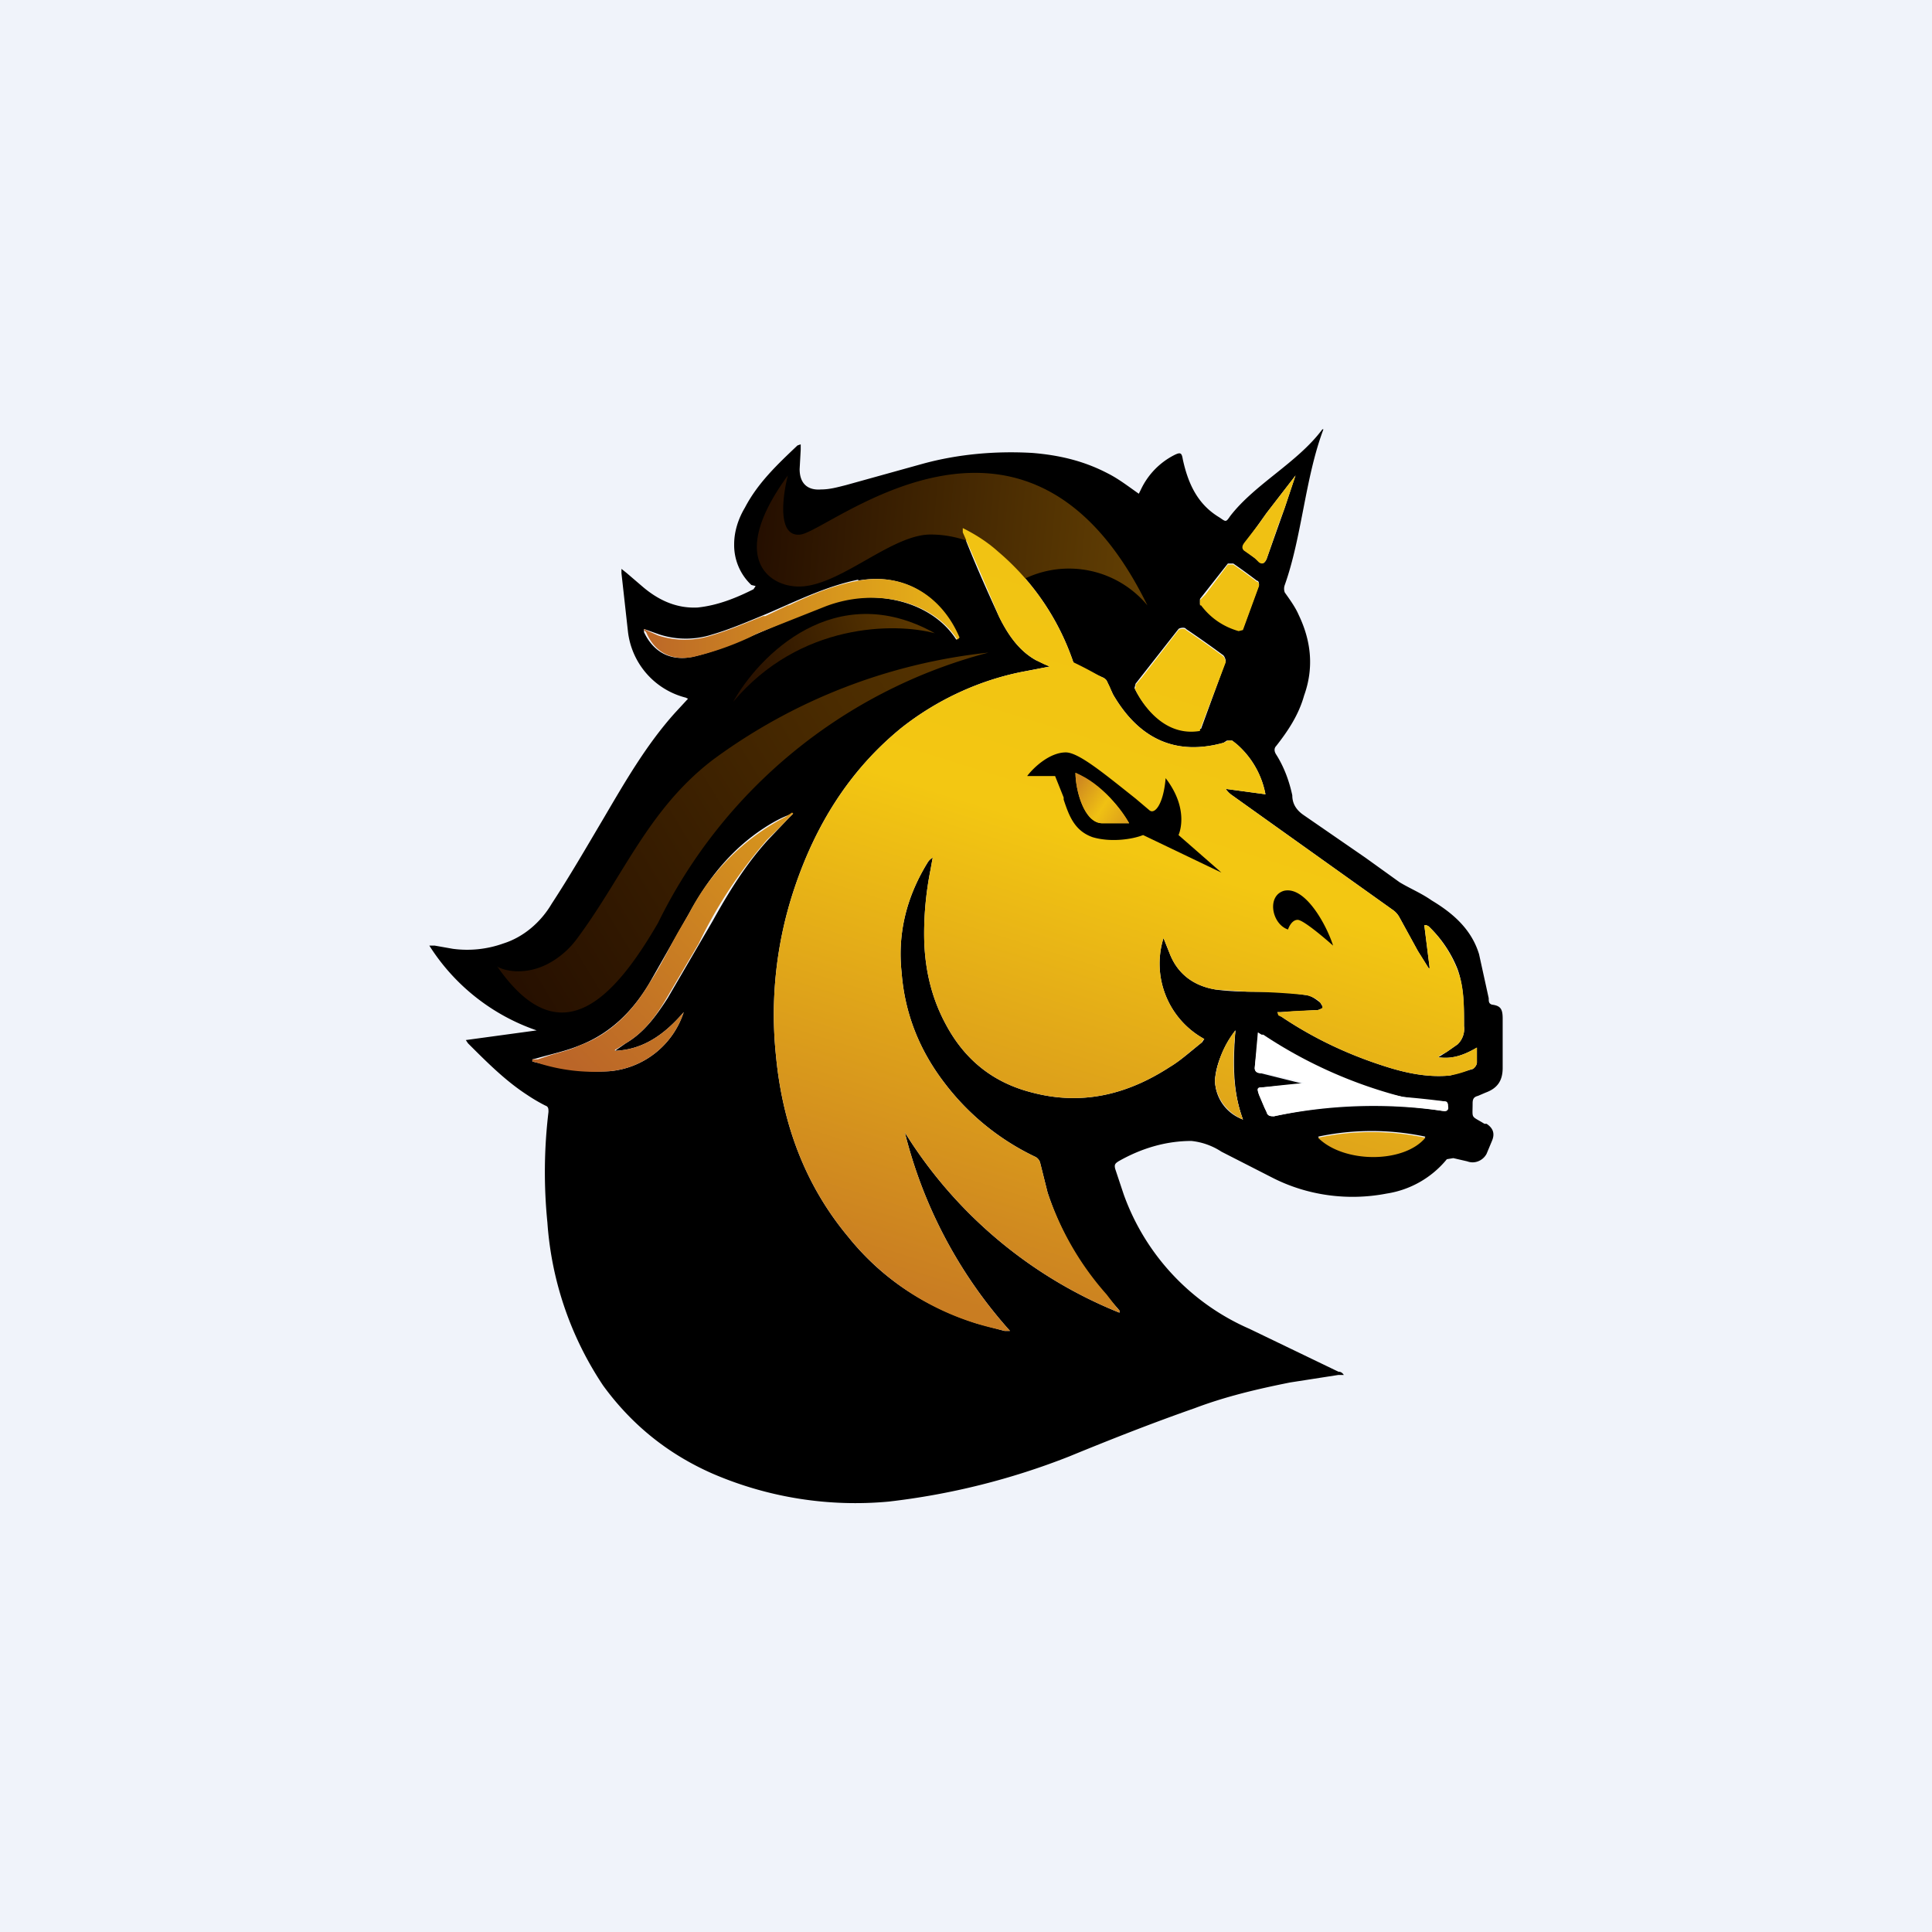 <!-- by TradingView --><svg width="18" height="18" viewBox="0 0 18 18" xmlns="http://www.w3.org/2000/svg"><path fill="#F0F3FA" d="M0 0h18v18H0z"/><path d="M12.33 4c-.17.45-.2 1-.36 1.45a.1.1 0 0 0 0 .07c.05.07.1.14.13.21.12.25.14.5.05.75-.05.18-.15.33-.26.47-.02.02-.02.05 0 .08.07.11.12.24.15.38 0 .07.03.13.1.18l.58.4.32.23c.1.06.2.1.3.17.2.12.37.27.44.5l.09.41c0 .03 0 .05.03.06.08.01.1.04.1.13v.46c0 .12-.05.19-.16.23l-.07.03c-.04.01-.05.03-.05.07 0 .15-.02.11.11.19h.02c.06.04.08.09.05.16l-.05.12a.15.15 0 0 1-.08.07.14.14 0 0 1-.1 0l-.13-.03-.06.01a.9.9 0 0 1-.56.32c-.36.07-.74.02-1.07-.15l-.47-.24a.63.63 0 0 0-.28-.1c-.24 0-.47.07-.68.19-.03.02-.04.03-.03.07l.08.24a2.16 2.16 0 0 0 1.17 1.25l.83.4c.01 0 .03 0 .05.03h-.05l-.45.07c-.3.06-.6.13-.89.24-.4.14-.78.29-1.17.45a6.66 6.66 0 0 1-1.68.42 3.36 3.36 0 0 1-1.64-.26c-.41-.18-.75-.45-1.02-.82a3.12 3.12 0 0 1-.52-1.52 4.7 4.7 0 0 1 .01-1.03c0-.03 0-.05-.03-.06a1.6 1.6 0 0 1-.17-.1c-.2-.13-.37-.3-.55-.48l-.02-.03L5 9.6a1.92 1.92 0 0 1-1-.79h.05l.17.03a1 1 0 0 0 .47-.05c.19-.06.35-.2.45-.37.17-.26.32-.52.48-.79.2-.34.4-.69.67-.99l.12-.13-.02-.01a.72.72 0 0 1-.54-.62l-.06-.54v-.04l.05.04.14.12c.15.13.32.21.52.2.19-.02.36-.09.52-.17l.02-.03L7 5.45a.51.51 0 0 1-.16-.38c0-.12.04-.24.1-.34.12-.23.3-.4.49-.58l.03-.01v.05l-.01.18c0 .14.08.2.2.19.08 0 .15-.02.23-.04l.72-.2c.33-.09.68-.12 1.02-.1.24.02.47.07.7.19.1.05.19.12.29.19l.02-.04a.69.69 0 0 1 .31-.32c.06-.03.07-.02.08.04.05.23.14.42.34.54.06.04.06.05.1-.01.23-.3.63-.5.86-.81Zm-.8 2.94-.05-.04h-.05l-.03.02c-.43.12-.78-.02-1.03-.45l-.06-.13a.09.09 0 0 0-.04-.03l-.22-.1a.12.12 0 0 1-.05-.04 2.33 2.33 0 0 0-.7-1.03c-.1-.09-.21-.16-.33-.22v.04c.1.26.22.53.34.79.08.16.18.31.34.4l.13.06-.26.05c-.4.08-.79.26-1.12.52-.48.39-.8.9-1 1.5a3.7 3.7 0 0 0-.17 1.56c.06.63.27 1.2.67 1.68.32.4.73.66 1.2.81l.26.07h.05a4.33 4.33 0 0 1-.98-1.85 4.2 4.2 0 0 0 2 1.68v-.02l-.13-.15a2.73 2.73 0 0 1-.54-.95l-.07-.28a.09.09 0 0 0-.04-.05 2.3 2.3 0 0 1-.85-.69c-.23-.3-.37-.64-.4-1.03-.04-.37.05-.71.24-1.02a.13.13 0 0 1 .05-.05l-.02.11c-.04.2-.06.4-.06.6 0 .3.06.58.2.84.18.34.45.55.81.64.46.12.88.02 1.28-.24.1-.06.2-.15.3-.23l.02-.03a.8.8 0 0 1-.38-.94l.06.15c.08.2.24.3.43.33.15.02.3.02.46.02.12 0 .25.01.37.03.05 0 .1.04.14.07l.03.05-.05.02-.35.02h-.03l.05.05c.3.2.62.35.97.46.19.06.39.1.59.08l.21-.06c.02-.01.04-.04.04-.06v-.14c-.12.07-.23.11-.36.09l.08-.05.1-.07a.2.2 0 0 0 .06-.17c0-.18 0-.36-.06-.53a1.12 1.12 0 0 0-.27-.4l-.02-.01h-.02l.05.4h-.01l-.1-.16-.17-.31a.2.2 0 0 0-.06-.07l-1.5-1.07a.22.22 0 0 1-.06-.06l.37.05a.82.82 0 0 0-.26-.46Zm-6.4 2.99c.18.04.37.06.55.05a.8.8 0 0 0 .69-.55c-.18.21-.38.35-.64.36l.1-.07c.17-.1.28-.25.39-.42l.42-.72c.15-.27.31-.53.52-.76l.19-.2.04-.04c-.07.02-.13.05-.2.09-.34.2-.58.49-.77.84l-.37.65c-.16.27-.37.47-.65.58-.12.05-.26.08-.4.12l-.04.01v.02l.17.04Zm6.56.02c0 .04.03.04.06.05l.4.1h-.03l-.35.03c-.06 0-.06.01-.04.07l.07.16c.01.04.04.04.07.04a4.54 4.54 0 0 1 1.57-.05c.05 0 .06-.01.05-.05 0-.04-.03-.03-.05-.04a2.6 2.6 0 0 1-.97-.23c-.25-.1-.48-.23-.7-.38l-.05-.03c0 .12-.02.22-.03.33ZM8 5.4c-.3.06-.58.2-.86.32-.17.07-.33.14-.5.19a.8.8 0 0 1-.5 0L6 5.86v.03c.09.19.25.27.45.23.18-.04.35-.11.52-.18l.7-.3c.48-.17 1.01-.04 1.24.32l.02-.02c-.16-.38-.5-.61-.94-.53Zm3.19.23c.09.12.21.2.35.24l.04-.01.15-.41c0-.01 0-.04-.02-.04a5.84 5.84 0 0 0-.22-.16h-.05l-.26.33v.05Zm0 1.16.23-.63c0-.01-.01-.05-.03-.06a9.46 9.46 0 0 0-.34-.24c-.01-.02-.06-.01-.07 0l-.4.51-.01.04s.2.46.61.38Zm2.09 3.8a2.4 2.4 0 0 0-1 0c.24.24.8.24 1 0ZM11.8 4.78l-.2.28c-.03.03-.03.05 0 .07l.13.1c.03.03.05.02.07-.02l.17-.48.1-.3-.27.35Zm-.48 5.28c0 .15.1.3.26.37-.1-.27-.1-.55-.07-.83a.91.91 0 0 0-.19.46Z"/><path d="M7.46 4.98c-.22.03-.17-.35-.12-.55-.54.74-.2 1 .04 1.03.39.06.9-.48 1.29-.48.44 0 .76.29.86.42a.95.95 0 0 1 1.16.24c-1.12-2.29-2.95-.7-3.23-.66Z" fill="url(#acfchohwj)"/><path d="M4.63 9c.6.87 1.11.27 1.5-.4a4.77 4.77 0 0 1 3.08-2.52 5.26 5.26 0 0 0-2.57 1c-.6.46-.83 1.08-1.26 1.66a.8.8 0 0 1-.24.22c-.2.12-.4.1-.5.05Z" fill="url(#bcfchohwj)"/><path d="M5.68 9.98A1.72 1.72 0 0 1 5 9.9l-.04-.01v-.02h.05l.12-.04c.1-.03.19-.05.27-.09.28-.1.49-.31.65-.58.1-.15.18-.32.27-.48l.1-.17a2.08 2.08 0 0 1 .9-.9l.06-.04.01.01-.04.04a6.36 6.36 0 0 1-.2.2 4.3 4.3 0 0 0-.64.97l-.3.51c-.1.17-.21.32-.38.42l-.08.05-.02.01v.01c.26-.01.46-.15.64-.36a.8.8 0 0 1-.69.55Z" fill="url(#ccfchohwj)"/><path d="M7.35 5.64c.21-.1.42-.19.65-.23.43-.08.78.15.94.53l-.02.02c-.23-.36-.76-.49-1.23-.31l-.63.25-.08.04a2.7 2.7 0 0 1-.52.18c-.2.04-.36-.04-.44-.23L6 5.87v-.01l.04.02.09.04a.8.8 0 0 0 .5 0c.17-.05.33-.12.48-.18h.02l.21-.1Z" fill="url(#dcfchohwj)"/><path d="M6.83 6.54c.24-.43.95-1.16 1.88-.64-.37-.1-1.26-.1-1.88.64Z" fill="url(#ecfchohwj)"/><path d="M11.58 10.43a.39.39 0 0 1-.26-.37c.01-.17.1-.32.19-.46-.02.28-.03.56.07.83Z" fill="#D9D9D9"/><path d="M11.19 5.64c.09.12.21.2.35.24l.04-.01.15-.41c0-.01 0-.04-.02-.04a5.82 5.82 0 0 0-.22-.16h-.05l-.21.28-.05.05v.02a.36.36 0 0 1 0 .03Z" fill="#F0C113"/><path d="m11.18 6.8.24-.63c0-.01-.01-.05-.03-.06a9.46 9.46 0 0 0-.34-.24c-.01-.02-.06-.01-.07 0l-.34.44-.06.07v.03h-.01s.2.47.61.4Z" fill="url(#fcfchohwj)"/><path d="m11.8 4.78-.07.1-.14.18c-.02.03-.02.05 0 .07l.1.07.04.04c.03.02.05.01.07-.03l.11-.32.06-.16.1-.3-.27.35Z" fill="#F0C113"/><path d="m11.53 6.94-.01-.01-.04-.03h-.04l-.02.01-.02.01c-.43.12-.78-.02-1.03-.45a1.03 1.03 0 0 1-.03-.07l-.03-.06a.09.09 0 0 0-.04-.03l-.04-.02a3.53 3.53 0 0 0-.23-.12 2.33 2.33 0 0 0-.7-1.03c-.1-.09-.21-.16-.33-.22v.04a49.18 49.18 0 0 1 .34.79c.08.16.18.31.34.4l.08.04.05.02a21.5 21.5 0 0 1-.26.05c-.4.08-.79.26-1.12.52-.48.39-.8.9-1 1.5a3.7 3.7 0 0 0-.17 1.56c.06.63.27 1.2.67 1.68a2.46 2.46 0 0 0 1.38.86l.08.02h.05a4.33 4.33 0 0 1-.98-1.85 4.2 4.2 0 0 0 2 1.68v-.02l-.02-.02-.1-.13a2.74 2.74 0 0 1-.55-.95l-.04-.16-.03-.12a.09.09 0 0 0-.04-.05 2.3 2.3 0 0 1-.85-.69c-.23-.3-.37-.64-.4-1.03-.04-.37.05-.71.24-1.02a.13.13 0 0 1 .05-.05 2.83 2.83 0 0 0-.02.11c-.04.2-.06.4-.06.6 0 .3.06.58.2.84.18.34.45.55.81.64.46.12.88.02 1.28-.24.07-.04.14-.1.2-.15l.1-.08V9.7l.02-.02a.8.8 0 0 1-.38-.94 5.05 5.05 0 0 1 .06.15c.08.2.24.3.43.33l.3.02a5.6 5.6 0 0 1 .53.03.3.3 0 0 1 .12.05l.02.02.02.03v.02a.11.11 0 0 1-.04.02l-.23.01-.12.01h-.03l.01.03.04.02c.3.2.62.35.97.46.19.06.39.1.59.08a.9.9 0 0 0 .2-.06h.01c.02-.01.04-.04.04-.06v-.14c-.12.07-.23.11-.36.09l.02-.02a.61.61 0 0 0 .06-.03l.1-.07a.2.2 0 0 0 .06-.17v-.04c0-.16 0-.33-.06-.48a1.13 1.13 0 0 0-.27-.41l-.02-.01h-.02l.05.4h-.01a9.19 9.19 0 0 0-.1-.16l-.06-.11-.11-.2a.2.2 0 0 0-.06-.07l-1.08-.77-.42-.3a.22.22 0 0 1-.06-.06l.37.05a.82.82 0 0 0-.26-.46Z" fill="url(#gcfchohwj)"/><path d="M13.28 10.6a2.4 2.4 0 0 0-1 0c.24.24.8.24 1 0Z" fill="url(#hcfchohwj)"/><path d="M11.32 10.06c0 .15.1.3.26.37-.1-.27-.1-.55-.07-.83a.91.91 0 0 0-.19.46Z" fill="url(#icfchohwj)"/><path d="M11.75 10c-.03 0-.06-.01-.06-.05l.02-.23.01-.1.03.02h.02a4.27 4.27 0 0 0 1.3.58 7.87 7.87 0 0 1 .38.04c.02 0 .04 0 .04.04s0 .06-.05.05a4.2 4.2 0 0 0-1.57.05c-.03 0-.06 0-.07-.04l-.02-.04-.05-.12c-.02-.06-.02-.07.04-.07a15.28 15.28 0 0 1 .38-.04 4.83 4.83 0 0 0-.4-.1Z" fill="#fff"/><path d="M9.57 7.23c.06-.08.21-.22.36-.22.12 0 .36.2.65.43l.13.11c.05.04.13-.06.15-.3.23.3.12.53.12.53l.4.35-.73-.35c-.1.04-.3.07-.47.02-.17-.06-.22-.2-.27-.35v-.02l-.08-.2h-.26Zm.45-.03c0 .16.08.47.25.47h.25a1.2 1.2 0 0 0-.5-.47ZM11.96 8.3c.2-.05.4.32.46.51-.09-.08-.28-.24-.33-.24-.05 0-.08.06-.09.09-.15-.05-.2-.31-.04-.36Z"/><path d="M10.27 7.67c-.17 0-.25-.31-.25-.47.25.1.44.36.5.47h-.25Z" fill="url(#jcfchohwj)"/><defs><linearGradient id="acfchohwj" x1="10.61" y1="5.53" x2="7" y2="5.21" gradientUnits="userSpaceOnUse"><stop stop-color="#623F03"/><stop offset="1" stop-color="#240E00"/></linearGradient><linearGradient id="bcfchohwj" x1="9.13" y1="6.08" x2="4.35" y2="8.98" gradientUnits="userSpaceOnUse"><stop stop-color="#573500"/><stop offset="1" stop-color="#240E00"/></linearGradient><linearGradient id="ccfchohwj" x1="7.27" y1="7.69" x2="5.16" y2="9.73" gradientUnits="userSpaceOnUse"><stop stop-color="#D7951D"/><stop offset="1" stop-color="#BB6628"/></linearGradient><linearGradient id="dcfchohwj" x1="8.94" y1="5.88" x2="5.96" y2="5.88" gradientUnits="userSpaceOnUse"><stop stop-color="#E9B516"/><stop offset="1" stop-color="#BB6628"/></linearGradient><linearGradient id="ecfchohwj" x1="8.56" y1="5.88" x2="6.82" y2="6.39" gradientUnits="userSpaceOnUse"><stop stop-color="#5C3800"/><stop offset="1" stop-color="#240E00"/></linearGradient><linearGradient id="fcfchohwj" x1="11.77" y1="4.45" x2="9.33" y2="12.26" gradientUnits="userSpaceOnUse"><stop offset=".02" stop-color="#F0C113"/><stop offset=".45" stop-color="#F3C712"/></linearGradient><linearGradient id="gcfchohwj" x1="11.77" y1="4.45" x2="9.33" y2="12.26" gradientUnits="userSpaceOnUse"><stop offset=".02" stop-color="#F0C113"/><stop offset=".45" stop-color="#F3C712"/><stop offset="1" stop-color="#C97D22"/></linearGradient><linearGradient id="hcfchohwj" x1="11.77" y1="4.45" x2="9.33" y2="12.26" gradientUnits="userSpaceOnUse"><stop offset=".45" stop-color="#F3C712"/><stop offset="1" stop-color="#C97D22"/></linearGradient><linearGradient id="icfchohwj" x1="11.77" y1="4.45" x2="9.33" y2="12.26" gradientUnits="userSpaceOnUse"><stop offset=".45" stop-color="#F3C712"/><stop offset="1" stop-color="#C97D22"/></linearGradient><linearGradient id="jcfchohwj" x1="10.04" y1="7.31" x2="10.56" y2="7.65" gradientUnits="userSpaceOnUse"><stop stop-color="#D08B1F"/><stop offset=".5" stop-color="#F0C113"/><stop offset="1" stop-color="#D8981D"/></linearGradient></defs></svg>